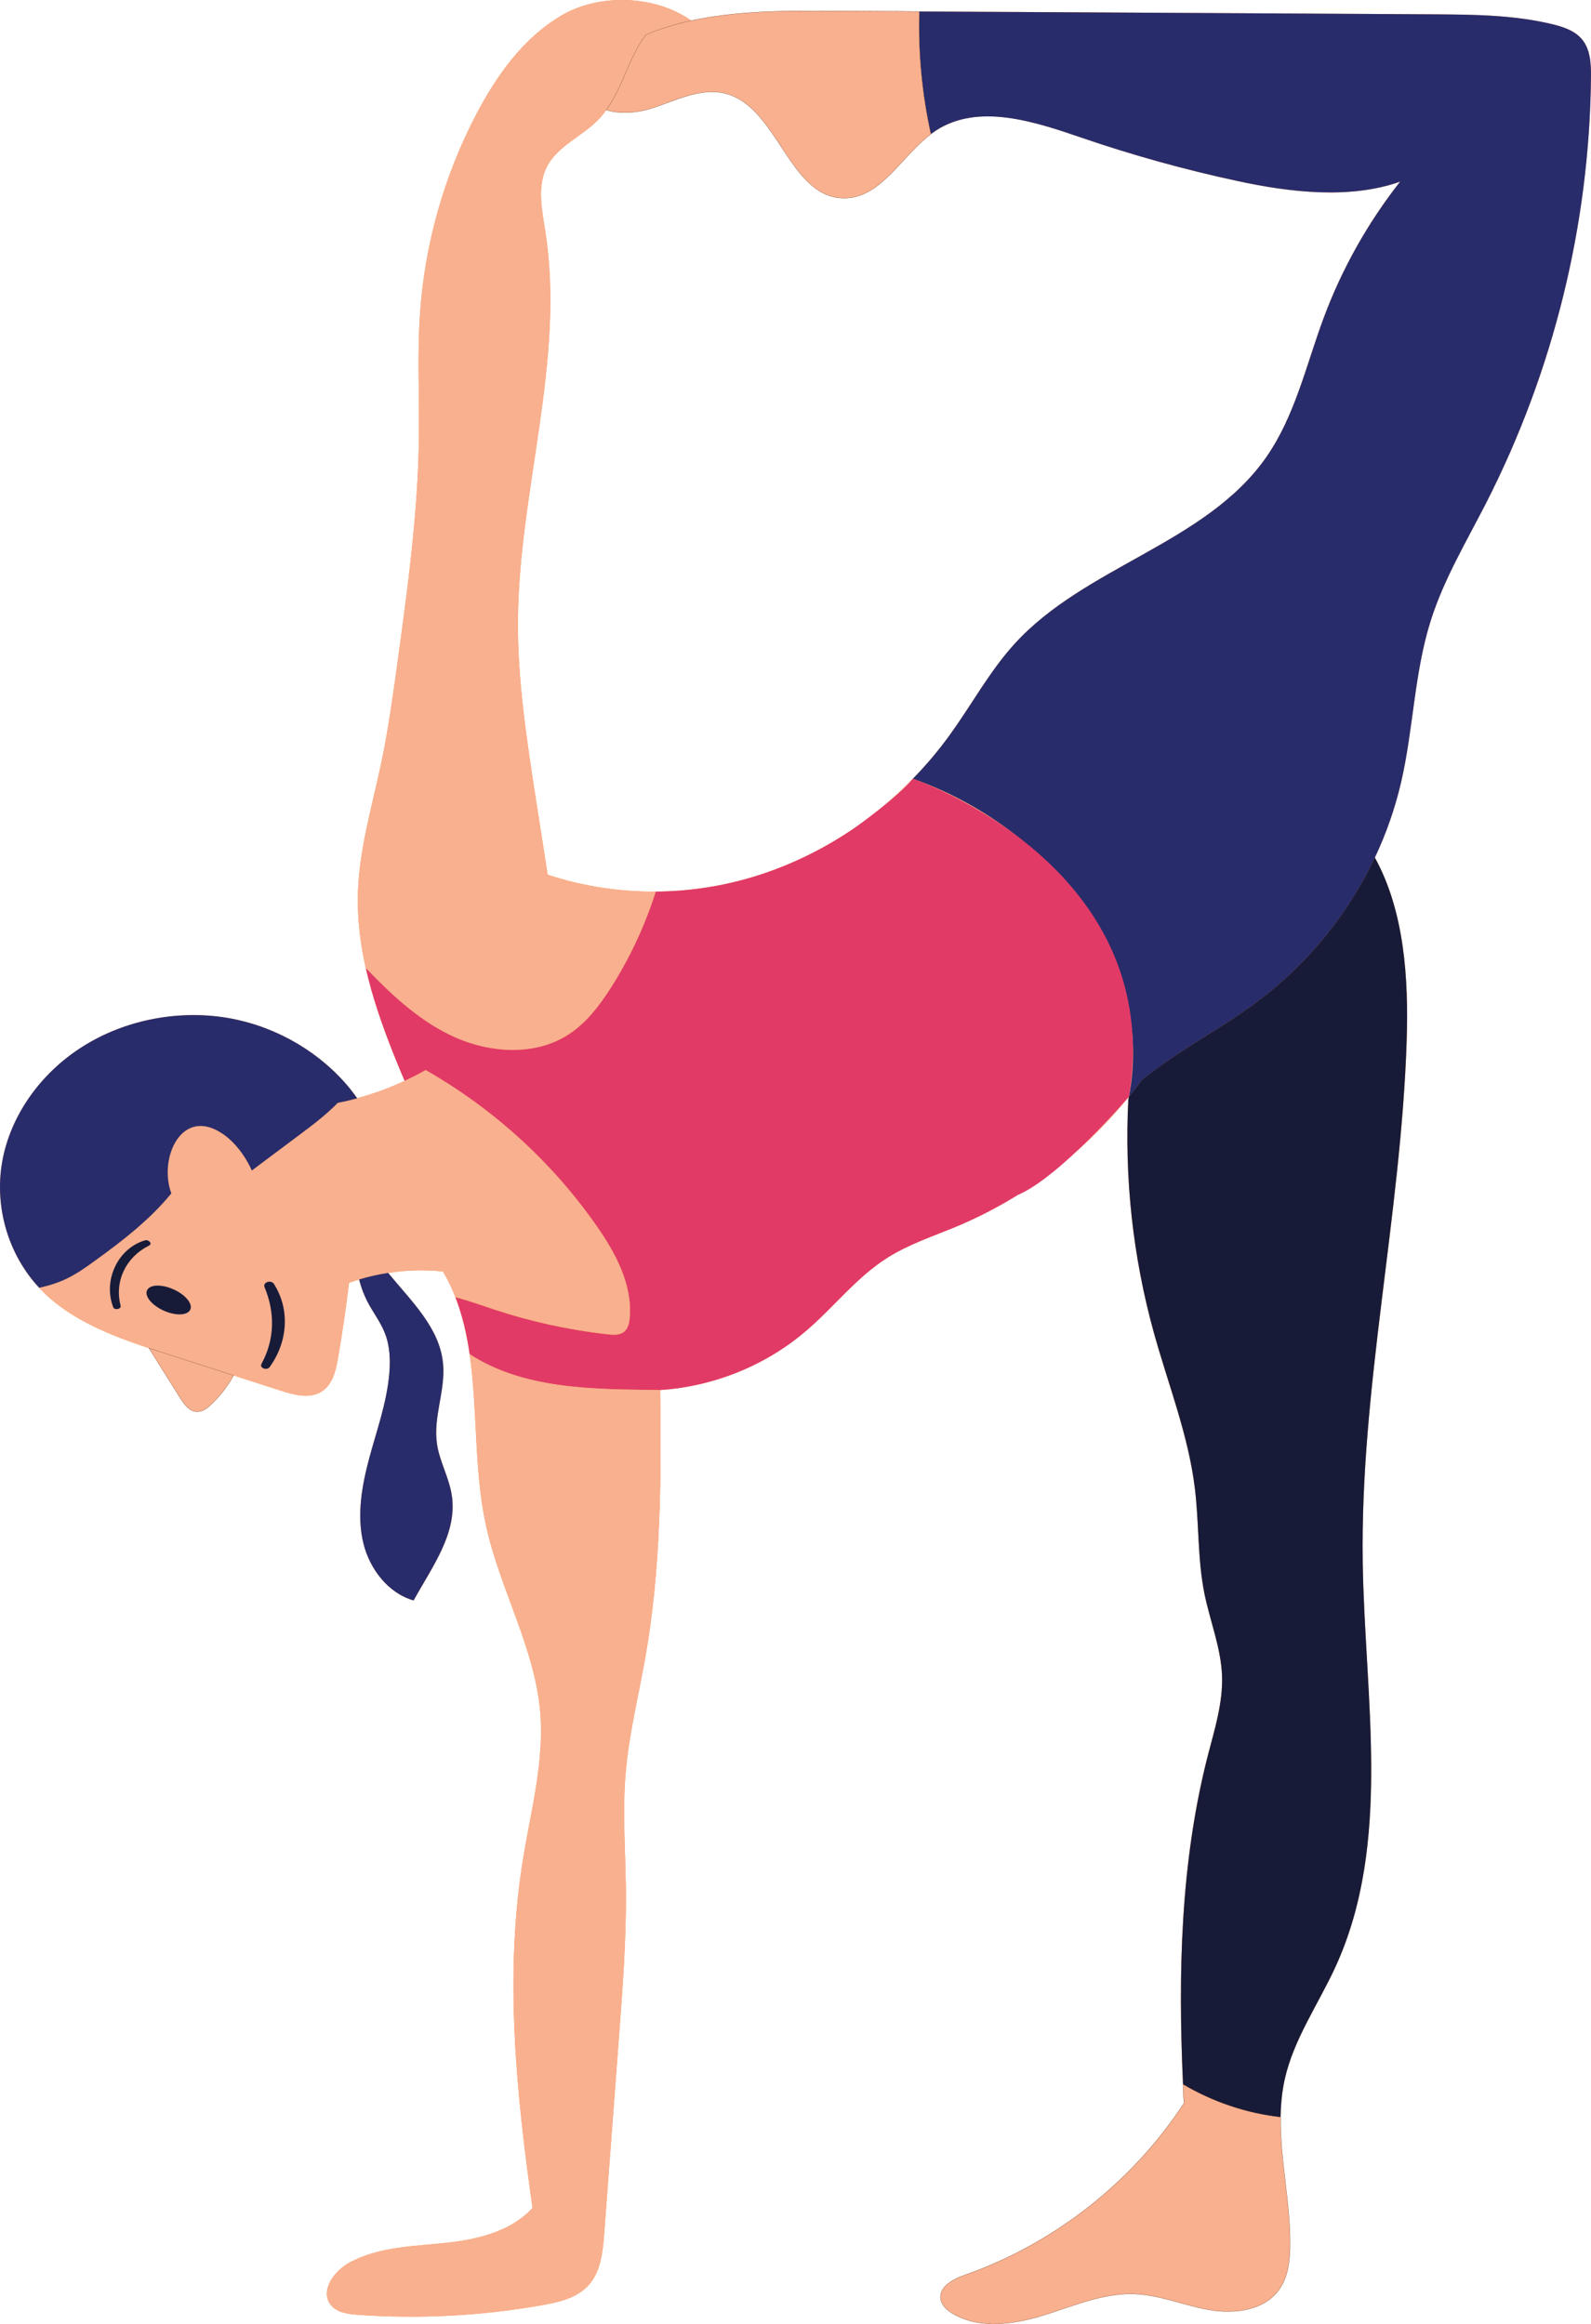 <?xml version="1.0" encoding="UTF-8" standalone="no"?>
<svg
   width="108.3"
   zoomAndPan="magnify"
   viewBox="0 0 81.225 118.648"
   height="158.197"
   preserveAspectRatio="xMidYMid meet"
   version="1.0"
   id="svg36"
   sodipodi:docname="3.svg"
   inkscape:version="1.1.1 (3bf5ae0d25, 2021-09-20)"
   xmlns:inkscape="http://www.inkscape.org/namespaces/inkscape"
   xmlns:sodipodi="http://sodipodi.sourceforge.net/DTD/sodipodi-0.dtd"
   xmlns="http://www.w3.org/2000/svg"
   xmlns:svg="http://www.w3.org/2000/svg">
  <sodipodi:namedview
     id="namedview38"
     pagecolor="#ffffff"
     bordercolor="#666666"
     borderopacity="1.0"
     inkscape:pageshadow="2"
     inkscape:pageopacity="0.0"
     inkscape:pagecheckerboard="0"
     showgrid="false"
     inkscape:zoom="2.6538768"
     inkscape:cx="22.796838"
     inkscape:cy="78.941116"
     inkscape:window-width="1920"
     inkscape:window-height="1001"
     inkscape:window-x="-9"
     inkscape:window-y="-9"
     inkscape:window-maximized="1"
     inkscape:current-layer="svg36"
     fit-margin-top="0"
     fit-margin-left="0"
     fit-margin-right="0"
     fit-margin-bottom="0" />
  <defs
     id="defs14">
    <clipPath
       id="id1">
      <path
         d="m 169,89.379 h 81.473 V 208.559 H 169 Z m 0,0"
         clip-rule="nonzero"
         id="path2" />
    </clipPath>
    <clipPath
       id="id2">
      <path
         d="m 171,89.379 h 56 V 208 h -56 z m 0,0"
         clip-rule="nonzero"
         id="path5" />
    </clipPath>
    <clipPath
       id="id3">
      <path
         d="m 169.148,90.117 h 81.223 V 171.438 h -81.223 z m 0,0"
         clip-rule="nonzero"
         id="path8" />
    </clipPath>
    <clipPath
       id="id4">
      <path
         d="M 176.742,90.117 H 235.125 V 208.285 h -58.383 z m 0,0"
         clip-rule="nonzero"
         id="path11" />
    </clipPath>
    <clipPath
       id="id1-6">
      <path
         d="M 138.062,82 H 267.734 V 200.668 H 138.062 Z m 0,0"
         clip-rule="nonzero"
         id="path2-4" />
    </clipPath>
    <clipPath
       id="id2-2">
      <path
         d="M 138.086,90.348 H 253.457 V 200.59 H 138.086 Z m 0,0"
         clip-rule="nonzero"
         id="path5-0" />
    </clipPath>
    <clipPath
       id="id3-4">
      <path
         d="m 238,82 h 29.734 v 45 H 238 Z m 0,0"
         clip-rule="nonzero"
         id="path8-5" />
    </clipPath>
  </defs>
  <g
     clip-path="url(#id1)"
     id="g18"
     transform="translate(-169.147,-89.639)">
    <path
       fill="#f79341"
       d="m 236.727,105.863 c -0.902,2.418 -1.465,5.02 -2.945,7.133 -3.078,4.395 -9.215,5.539 -12.832,9.508 -1.277,1.398 -2.184,3.094 -3.297,4.633 -0.574,0.801 -1.211,1.555 -1.902,2.262 -0.863,0.887 -1.809,1.695 -2.824,2.406 -1.633,1.145 -3.441,2.035 -5.348,2.609 -1.602,0.484 -3.277,0.734 -4.953,0.746 -1.871,0.012 -3.742,-0.273 -5.52,-0.863 -0.195,-1.27 -0.395,-2.535 -0.594,-3.805 -0.469,-3.051 -0.949,-6.117 -0.922,-9.203 0.051,-6.645 2.422,-13.258 1.398,-19.82 -0.176,-1.121 -0.434,-2.332 0.09,-3.336 0.547,-1.047 1.773,-1.527 2.598,-2.367 0.156,-0.164 0.297,-0.332 0.422,-0.512 0.707,0.219 1.582,0.148 2.305,-0.082 1.238,-0.395 2.496,-1.074 3.754,-0.77 2.703,0.668 3.25,5.277 6.031,5.352 1.902,0.047 2.949,-2.109 4.484,-3.27 0.09,-0.066 0.176,-0.129 0.262,-0.184 2.16,-1.402 4.996,-0.469 7.43,0.367 2.602,0.895 5.258,1.633 7.945,2.211 2.723,0.59 5.773,0.938 8.316,0.035 -1.645,2.098 -2.969,4.445 -3.898,6.949 z m 13.195,-14.207 c -0.371,-0.453 -0.969,-0.648 -1.543,-0.785 -1.977,-0.477 -4.031,-0.488 -6.066,-0.5 -6.305,-0.035 -12.609,-0.07 -18.914,-0.109 -2.438,-0.012 -4.875,-0.023 -7.316,-0.039 -1.578,-0.012 -3.156,-0.016 -4.738,-0.027 -2.285,-0.012 -4.684,0.012 -6.902,0.496 -0.273,-0.191 -0.562,-0.355 -0.871,-0.496 -1.789,-0.809 -4.105,-0.742 -5.766,0.238 -1.941,1.141 -3.309,3.059 -4.352,5.059 -1.641,3.137 -2.621,6.617 -2.863,10.152 -0.145,2.109 -0.027,4.227 -0.055,6.34 -0.051,3.879 -0.582,7.734 -1.109,11.582 -0.23,1.652 -0.457,3.305 -0.797,4.941 -0.469,2.25 -1.148,4.473 -1.211,6.762 -0.031,1.281 0.121,2.543 0.402,3.789 0.328,1.469 0.836,2.922 1.398,4.344 0.191,0.48 0.387,0.953 0.586,1.422 -0.781,0.367 -1.594,0.66 -2.422,0.887 -0.117,-0.168 -0.242,-0.328 -0.371,-0.492 -1.473,-1.809 -3.645,-3.109 -6.008,-3.566 -2.613,-0.504 -5.438,0.023 -7.652,1.43 -2.121,1.344 -3.676,3.5 -4.094,5.879 -0.398,2.27 0.285,4.707 1.891,6.426 0.078,0.086 0.16,0.172 0.242,0.254 1.445,1.398 3.395,2.176 5.359,2.828 0.531,0.852 1.066,1.699 1.598,2.547 0.203,0.32 0.465,0.68 0.84,0.695 0.293,0.019 0.551,-0.18 0.762,-0.387 0.445,-0.426 0.824,-0.918 1.125,-1.461 0.797,0.258 1.594,0.516 2.391,0.77 0.668,0.219 1.438,0.426 2.043,0.086 0.605,-0.344 0.785,-1.082 0.895,-1.742 0.223,-1.277 0.406,-2.559 0.562,-3.844 0.168,-0.062 0.34,-0.117 0.516,-0.168 0.113,0.441 0.281,0.871 0.5,1.273 0.27,0.484 0.609,0.941 0.812,1.457 0.258,0.648 0.289,1.363 0.23,2.062 -0.125,1.473 -0.633,2.883 -1.02,4.312 -0.383,1.426 -0.652,2.938 -0.301,4.375 0.324,1.316 1.281,2.547 2.562,2.906 0.98,-1.773 2.254,-3.457 1.945,-5.395 -0.145,-0.902 -0.633,-1.727 -0.758,-2.633 -0.191,-1.344 0.438,-2.691 0.316,-4.043 -0.164,-1.84 -1.605,-3.188 -2.805,-4.652 0.922,-0.145 1.863,-0.172 2.797,-0.074 0.254,0.426 0.461,0.863 0.637,1.316 0.359,0.922 0.582,1.898 0.727,2.906 0.406,2.824 0.219,5.891 0.824,8.699 0.699,3.266 2.504,6.27 2.781,9.598 0.207,2.512 -0.477,5 -0.879,7.484 -0.957,5.887 -0.355,11.879 0.484,17.805 -1,1.129 -2.66,1.586 -4.195,1.762 -1.754,0.203 -3.598,0.191 -5.145,1.031 -0.785,0.422 -1.512,1.426 -0.977,2.141 0.309,0.41 0.879,0.488 1.387,0.527 3.148,0.223 6.324,0.059 9.438,-0.496 0.844,-0.148 1.738,-0.363 2.328,-0.988 0.652,-0.699 0.754,-1.73 0.824,-2.684 0.254,-3.367 0.504,-6.73 0.758,-10.09 0.188,-2.492 0.375,-4.992 0.348,-7.488 -0.023,-1.965 -0.18,-3.934 -0.012,-5.895 0.164,-1.988 0.652,-3.93 1,-5.895 0.797,-4.504 0.828,-9.102 0.762,-13.68 h 0.012 c 2.711,-0.184 5.363,-1.246 7.434,-3.02 1.41,-1.203 2.566,-2.727 4.133,-3.723 1.121,-0.715 2.402,-1.125 3.629,-1.641 1.051,-0.441 2.066,-0.973 3.039,-1.574 2.145,-1.328 4.066,-3.023 5.656,-4.984 0,0.043 0,0.082 -0.004,0.125 -0.203,4 0.234,8.031 1.305,11.891 0.73,2.641 1.758,5.215 2.094,7.934 0.219,1.789 0.133,3.609 0.488,5.375 0.285,1.41 0.848,2.773 0.898,4.211 0.047,1.371 -0.371,2.703 -0.715,4.027 -1.41,5.473 -1.535,11.148 -1.277,16.82 0.012,0.32 0.027,0.648 0.047,0.973 -2.641,4.035 -6.625,7.164 -11.168,8.762 -0.594,0.211 -1.324,0.582 -1.254,1.211 0.043,0.352 0.344,0.609 0.648,0.785 1.387,0.793 3.125,0.527 4.645,0.055 1.523,-0.477 3.043,-1.141 4.633,-1.074 1.301,0.055 2.523,0.594 3.801,0.812 1.285,0.219 2.789,0.027 3.551,-1.027 0.453,-0.629 0.551,-1.441 0.562,-2.215 0.031,-2.203 -0.516,-4.426 -0.484,-6.605 0.012,-0.637 0.07,-1.273 0.207,-1.902 0.457,-2.074 1.727,-3.859 2.609,-5.793 2.883,-6.324 1.488,-13.652 1.379,-20.605 -0.137,-8.918 1.957,-17.727 2.246,-26.645 0.102,-3.191 -0.121,-6.629 -1.629,-9.355 0.582,-1.23 1.031,-2.512 1.34,-3.832 0.633,-2.738 0.668,-5.602 1.52,-8.285 0.668,-2.102 1.812,-4.016 2.816,-5.977 3.438,-6.727 5.289,-14.23 5.359,-21.762 0.004,-0.668 -0.023,-1.395 -0.449,-1.914"
       fill-opacity="1"
       fill-rule="nonzero"
       id="path16" />
  </g>
  <path
     fill="rgb(97.649%, 68.239%, 40.388%)"
     d="m 21.732,54.635 c -0.352,0.199 -0.711,0.383 -1.074,0.551 -0.199,-0.469 -0.395,-0.941 -0.586,-1.422 -0.562,-1.422 -1.07,-2.875 -1.398,-4.344 1.262,1.309 2.59,2.566 4.211,3.375 1.93,0.969 4.391,1.188 6.188,-0.012 0.871,-0.578 1.52,-1.434 2.086,-2.309 0.984,-1.543 1.766,-3.215 2.32,-4.953 1.676,-0.012 3.352,-0.262 4.953,-0.746 1.906,-0.574 3.715,-1.465 5.348,-2.609 1.227,6.801 4.043,13.312 8.172,18.848 -0.973,0.602 -1.988,1.129 -3.039,1.574 -1.227,0.516 -2.508,0.926 -3.629,1.641 -1.566,0.996 -2.723,2.52 -4.133,3.723 -2.07,1.773 -4.723,2.836 -7.434,3.016 h -0.012 c -3.355,-0.035 -6.941,-0.012 -9.727,-1.828 -0.145,-1.008 -0.367,-1.984 -0.727,-2.906 0.672,0.168 1.32,0.41 1.977,0.625 1.879,0.621 3.82,1.047 5.789,1.266 0.289,0.035 0.613,0.055 0.844,-0.129 0.207,-0.168 0.27,-0.461 0.289,-0.734 0.137,-1.68 -0.719,-3.273 -1.684,-4.656 -2.273,-3.266 -5.285,-6 -8.734,-7.969"
     fill-opacity="1"
     fill-rule="nonzero"
     id="path20"
     style="fill:#e13a67;fill-opacity:1" />
  <g
     clip-path="url(#id2)"
     id="g24"
     style="fill:#f9b08f;fill-opacity:1"
     transform="translate(-169.147,-89.639)">
    <path
       fill="rgb(96.86%, 57.649%, 25.49%)"
       d="m 226.988,143.043 c -0.027,-1.027 -0.191,-2.047 -0.473,-3.012 -0.887,-3.051 -2.863,-5.609 -5.199,-7.504 -1.684,-1.371 -3.57,-2.43 -5.566,-3.129 -0.863,0.887 -1.809,1.695 -2.824,2.406 1.227,6.801 4.043,13.312 8.172,18.848 2.145,-1.328 4.066,-3.023 5.656,-4.984 0,0.043 0,0.082 -0.004,0.121 0.012,-0.047 0.023,-0.102 0.031,-0.156 0.168,-0.844 0.234,-1.719 0.207,-2.59 z M 197.805,90.434 c -1.941,1.141 -3.309,3.059 -4.352,5.059 -1.641,3.141 -2.621,6.621 -2.863,10.152 -0.145,2.109 -0.027,4.227 -0.055,6.34 -0.051,3.879 -0.582,7.734 -1.109,11.582 -0.23,1.652 -0.457,3.309 -0.797,4.941 -0.469,2.25 -1.148,4.473 -1.211,6.766 -0.031,1.277 0.121,2.539 0.402,3.785 1.262,1.309 2.59,2.566 4.211,3.375 1.93,0.969 4.391,1.188 6.188,-0.012 0.871,-0.578 1.52,-1.43 2.086,-2.309 0.984,-1.539 1.766,-3.211 2.32,-4.953 -1.871,0.012 -3.742,-0.27 -5.52,-0.859 -0.195,-1.27 -0.395,-2.539 -0.594,-3.809 -0.469,-3.051 -0.949,-6.117 -0.922,-9.203 0.051,-6.645 2.422,-13.258 1.398,-19.82 -0.176,-1.121 -0.434,-2.332 0.09,-3.336 0.547,-1.047 1.773,-1.527 2.598,-2.367 0.156,-0.16 0.297,-0.332 0.422,-0.512 0.621,-0.859 0.957,-1.914 1.434,-2.871 0.164,-0.332 0.359,-0.66 0.582,-0.965 0.742,-0.316 1.523,-0.551 2.328,-0.727 -0.273,-0.191 -0.562,-0.355 -0.871,-0.496 -1.789,-0.809 -4.105,-0.742 -5.766,0.238 z M 193.125,158.777 c 0.406,2.824 0.219,5.891 0.824,8.699 0.699,3.266 2.504,6.27 2.781,9.598 0.207,2.512 -0.477,5 -0.879,7.484 -0.957,5.887 -0.355,11.879 0.484,17.805 -1,1.129 -2.66,1.586 -4.195,1.762 -1.754,0.203 -3.598,0.191 -5.145,1.027 -0.785,0.426 -1.512,1.43 -0.977,2.145 0.309,0.41 0.879,0.488 1.387,0.523 3.148,0.227 6.324,0.062 9.438,-0.492 0.844,-0.148 1.738,-0.363 2.328,-0.988 0.652,-0.699 0.754,-1.734 0.824,-2.684 0.254,-3.367 0.504,-6.73 0.758,-10.09 0.188,-2.492 0.375,-4.992 0.348,-7.488 -0.023,-1.965 -0.18,-3.934 -0.012,-5.895 0.164,-1.988 0.652,-3.93 1,-5.895 0.797,-4.504 0.828,-9.102 0.762,-13.68 -3.355,-0.039 -6.941,-0.016 -9.727,-1.832 z m -6.723,0.199 c -0.109,0.66 -0.289,1.398 -0.895,1.742 -0.605,0.34 -1.375,0.133 -2.043,-0.086 -0.797,-0.254 -1.594,-0.512 -2.391,-0.77 -1.125,-0.359 -2.25,-0.723 -3.375,-1.086 -0.316,-0.098 -0.633,-0.203 -0.949,-0.309 -1.965,-0.652 -3.914,-1.43 -5.359,-2.828 -0.082,-0.082 -0.164,-0.168 -0.242,-0.254 0.469,-0.102 0.926,-0.242 1.359,-0.445 0.527,-0.25 1.008,-0.586 1.48,-0.93 1.41,-1.02 2.816,-2.105 3.906,-3.445 -0.668,-1.793 0.527,-4.441 2.598,-3.055 0.605,0.398 1.156,1.098 1.512,1.887 0.793,-0.594 1.586,-1.184 2.379,-1.781 0.699,-0.52 1.402,-1.051 2.008,-1.672 0.332,-0.066 0.664,-0.141 0.992,-0.234 0.828,-0.227 1.641,-0.523 2.422,-0.887 0.363,-0.168 0.723,-0.352 1.074,-0.551 3.449,1.969 6.461,4.703 8.734,7.969 0.965,1.383 1.82,2.977 1.684,4.656 -0.019,0.273 -0.082,0.566 -0.289,0.734 -0.23,0.184 -0.555,0.164 -0.844,0.129 -1.969,-0.219 -3.91,-0.645 -5.789,-1.266 -0.656,-0.215 -1.305,-0.457 -1.977,-0.625 -0.176,-0.453 -0.383,-0.891 -0.637,-1.316 -0.934,-0.098 -1.875,-0.07 -2.797,0.074 -0.5,0.078 -0.996,0.188 -1.484,0.336 -0.176,0.051 -0.348,0.105 -0.516,0.168 -0.156,1.285 -0.34,2.566 -0.562,3.844"
       fill-opacity="1"
       fill-rule="nonzero"
       id="path22"
       style="fill:#f9b08f;fill-opacity:1" />
  </g>
  <g
     clip-path="url(#id3)"
     id="g28"
     transform="translate(-169.147,-89.639)">
    <path
       fill="#292c6b"
       d="m 181.004,141.652 c -2.613,-0.504 -5.438,0.023 -7.652,1.43 -2.121,1.34 -3.676,3.5 -4.094,5.879 -0.398,2.27 0.285,4.707 1.891,6.426 0.469,-0.102 0.926,-0.242 1.359,-0.445 0.527,-0.25 1.008,-0.586 1.48,-0.93 1.41,-1.02 2.816,-2.105 3.906,-3.445 -0.668,-1.793 0.527,-4.441 2.598,-3.055 0.605,0.398 1.156,1.098 1.512,1.887 0.793,-0.594 1.586,-1.184 2.379,-1.781 0.699,-0.52 1.402,-1.051 2.008,-1.672 0.332,-0.066 0.664,-0.141 0.992,-0.234 -0.117,-0.168 -0.242,-0.328 -0.371,-0.492 -1.473,-1.809 -3.645,-3.109 -6.008,-3.566 z m 10.449,21.672 c -0.191,-1.344 0.438,-2.691 0.316,-4.043 -0.164,-1.84 -1.605,-3.188 -2.805,-4.652 -0.5,0.078 -0.996,0.188 -1.484,0.336 0.113,0.441 0.281,0.871 0.5,1.273 0.27,0.484 0.609,0.941 0.812,1.457 0.258,0.648 0.289,1.363 0.23,2.062 -0.125,1.473 -0.633,2.883 -1.02,4.312 -0.383,1.426 -0.652,2.938 -0.301,4.375 0.324,1.316 1.281,2.547 2.562,2.906 0.98,-1.773 2.254,-3.457 1.945,-5.395 -0.145,-0.902 -0.633,-1.727 -0.758,-2.633 z m 58.918,-69.75 c -0.07,7.527 -1.922,15.031 -5.359,21.758 -1.004,1.965 -2.148,3.875 -2.816,5.977 -0.852,2.684 -0.887,5.547 -1.523,8.289 -0.309,1.316 -0.754,2.602 -1.336,3.828 -1.352,2.863 -3.406,5.41 -5.957,7.32 -1.914,1.441 -4.098,2.531 -5.949,4.047 -0.211,0.285 -0.426,0.566 -0.648,0.844 0.164,-0.844 0.234,-1.719 0.207,-2.594 -0.031,-1.023 -0.191,-2.043 -0.473,-3.012 -0.887,-3.051 -2.863,-5.609 -5.199,-7.504 -1.684,-1.367 -3.574,-2.43 -5.566,-3.129 0.691,-0.707 1.328,-1.461 1.902,-2.262 1.113,-1.539 2.02,-3.234 3.297,-4.633 3.613,-3.965 9.754,-5.113 12.832,-9.508 1.48,-2.113 2.043,-4.711 2.945,-7.133 0.93,-2.504 2.254,-4.852 3.898,-6.949 -2.547,0.902 -5.594,0.555 -8.316,-0.035 -2.688,-0.578 -5.344,-1.316 -7.945,-2.207 -2.434,-0.836 -5.27,-1.77 -7.43,-0.371 -0.086,0.059 -0.172,0.121 -0.262,0.184 -0.453,-2.051 -0.652,-4.16 -0.59,-6.258 2.441,0.012 4.879,0.023 7.316,0.039 6.305,0.035 12.609,0.07 18.914,0.105 2.035,0.012 4.09,0.027 6.066,0.5 0.574,0.137 1.172,0.336 1.539,0.785 0.43,0.523 0.457,1.246 0.453,1.918"
       fill-opacity="1"
       fill-rule="nonzero"
       id="path26" />
  </g>
  <g
     clip-path="url(#id4)"
     id="g32"
     style="fill:#f9b08f;fill-opacity:1;stroke:#000000;stroke-width:0.007;stroke-miterlimit:4;stroke-dasharray:none;stroke-opacity:1"
     transform="translate(-169.147,-89.639)">
    <path
       fill="rgb(95.689%, 43.919%, 16.08%)"
       d="m 176.75,158.469 c 0.531,0.852 1.066,1.699 1.598,2.547 0.203,0.32 0.465,0.68 0.84,0.695 0.293,0.019 0.551,-0.18 0.762,-0.387 0.445,-0.426 0.824,-0.918 1.125,-1.461 -1.125,-0.359 -2.25,-0.723 -3.375,-1.086 -0.316,-0.098 -0.633,-0.203 -0.949,-0.309 z m 39.332,-68.242 c -1.582,-0.012 -3.16,-0.02 -4.738,-0.031 -2.285,-0.012 -4.688,0.012 -6.906,0.496 -0.801,0.176 -1.582,0.41 -2.324,0.727 -0.227,0.305 -0.418,0.633 -0.582,0.965 -0.477,0.957 -0.812,2.012 -1.434,2.871 0.707,0.219 1.582,0.148 2.305,-0.082 1.238,-0.395 2.496,-1.074 3.754,-0.766 2.703,0.664 3.246,5.277 6.031,5.348 1.902,0.047 2.949,-2.109 4.484,-3.27 -0.453,-2.051 -0.652,-4.16 -0.59,-6.258 z m 18.926,114.105 c -0.012,0.773 -0.109,1.586 -0.562,2.215 -0.762,1.055 -2.27,1.246 -3.551,1.027 -1.277,-0.219 -2.504,-0.758 -3.805,-0.812 -1.59,-0.066 -3.105,0.598 -4.629,1.074 -1.52,0.473 -3.262,0.738 -4.645,-0.055 -0.305,-0.176 -0.605,-0.434 -0.648,-0.785 -0.074,-0.629 0.66,-1 1.254,-1.211 4.543,-1.598 8.527,-4.727 11.168,-8.762 -0.019,-0.324 -0.035,-0.652 -0.047,-0.973 1.516,0.898 3.227,1.477 4.98,1.676 -0.031,2.18 0.516,4.402 0.484,6.605"
       fill-opacity="1"
       fill-rule="nonzero"
       id="path30"
       style="fill:#f9b08f;fill-opacity:1;stroke:#000000;stroke-width:0.007;stroke-miterlimit:4;stroke-dasharray:none;stroke-opacity:1" />
  </g>
  <path
     fill="#181b38"
     d="m 8.849,65.826 c -0.609,-0.273 -1.211,-0.246 -1.344,0.055 -0.137,0.301 0.254,0.766 0.863,1.039 0.609,0.27 1.215,0.246 1.348,-0.059 0.133,-0.297 -0.254,-0.766 -0.867,-1.035 z m -1.254,-2.223 c 0.223,-0.109 -0.016,-0.328 -0.191,-0.277 -1.41,0.418 -2.152,2.066 -1.621,3.422 0.062,0.16 0.422,0.094 0.375,-0.086 -0.328,-1.262 0.285,-2.488 1.438,-3.059 z m 5.914,2.125 c 0.539,1.289 0.516,2.664 -0.156,3.898 -0.129,0.23 0.281,0.352 0.406,0.18 0.922,-1.262 1.074,-2.922 0.223,-4.258 -0.137,-0.215 -0.586,-0.094 -0.473,0.18 z m 58.305,-12.586 c -0.289,8.918 -2.379,17.727 -2.242,26.645 0.109,6.953 1.504,14.281 -1.379,20.605 -0.883,1.934 -2.152,3.719 -2.609,5.793 -0.137,0.629 -0.195,1.266 -0.207,1.902 -1.754,-0.199 -3.465,-0.777 -4.98,-1.676 -0.258,-5.672 -0.133,-11.348 1.277,-16.82 0.344,-1.324 0.762,-2.656 0.715,-4.027 -0.055,-1.438 -0.617,-2.801 -0.902,-4.211 -0.355,-1.766 -0.266,-3.586 -0.488,-5.379 -0.332,-2.715 -1.359,-5.289 -2.09,-7.93 -1.07,-3.859 -1.508,-7.891 -1.305,-11.895 0.012,-0.047 0.019,-0.102 0.031,-0.156 0.223,-0.273 0.438,-0.555 0.648,-0.844 1.852,-1.512 4.031,-2.602 5.949,-4.043 2.551,-1.914 4.605,-4.457 5.957,-7.324 1.508,2.73 1.73,6.168 1.625,9.359"
     fill-opacity="1"
     fill-rule="nonzero"
     id="path34" />
  <path
     style="fill:#e13a67;fill-opacity:1;stroke:none;stroke-width:0.75px;stroke-linecap:butt;stroke-linejoin:miter;stroke-opacity:1"
     d="m 43.779,42.166 c 0,0 2.072,-1.478 2.824,-2.406 0,0 13,4.385 11.031,16.234 0,0 -3.534,4.125 -5.684,5.02 0,0 -10.874,-10.965 -8.172,-18.848 z"
     id="path3571" />
</svg>
